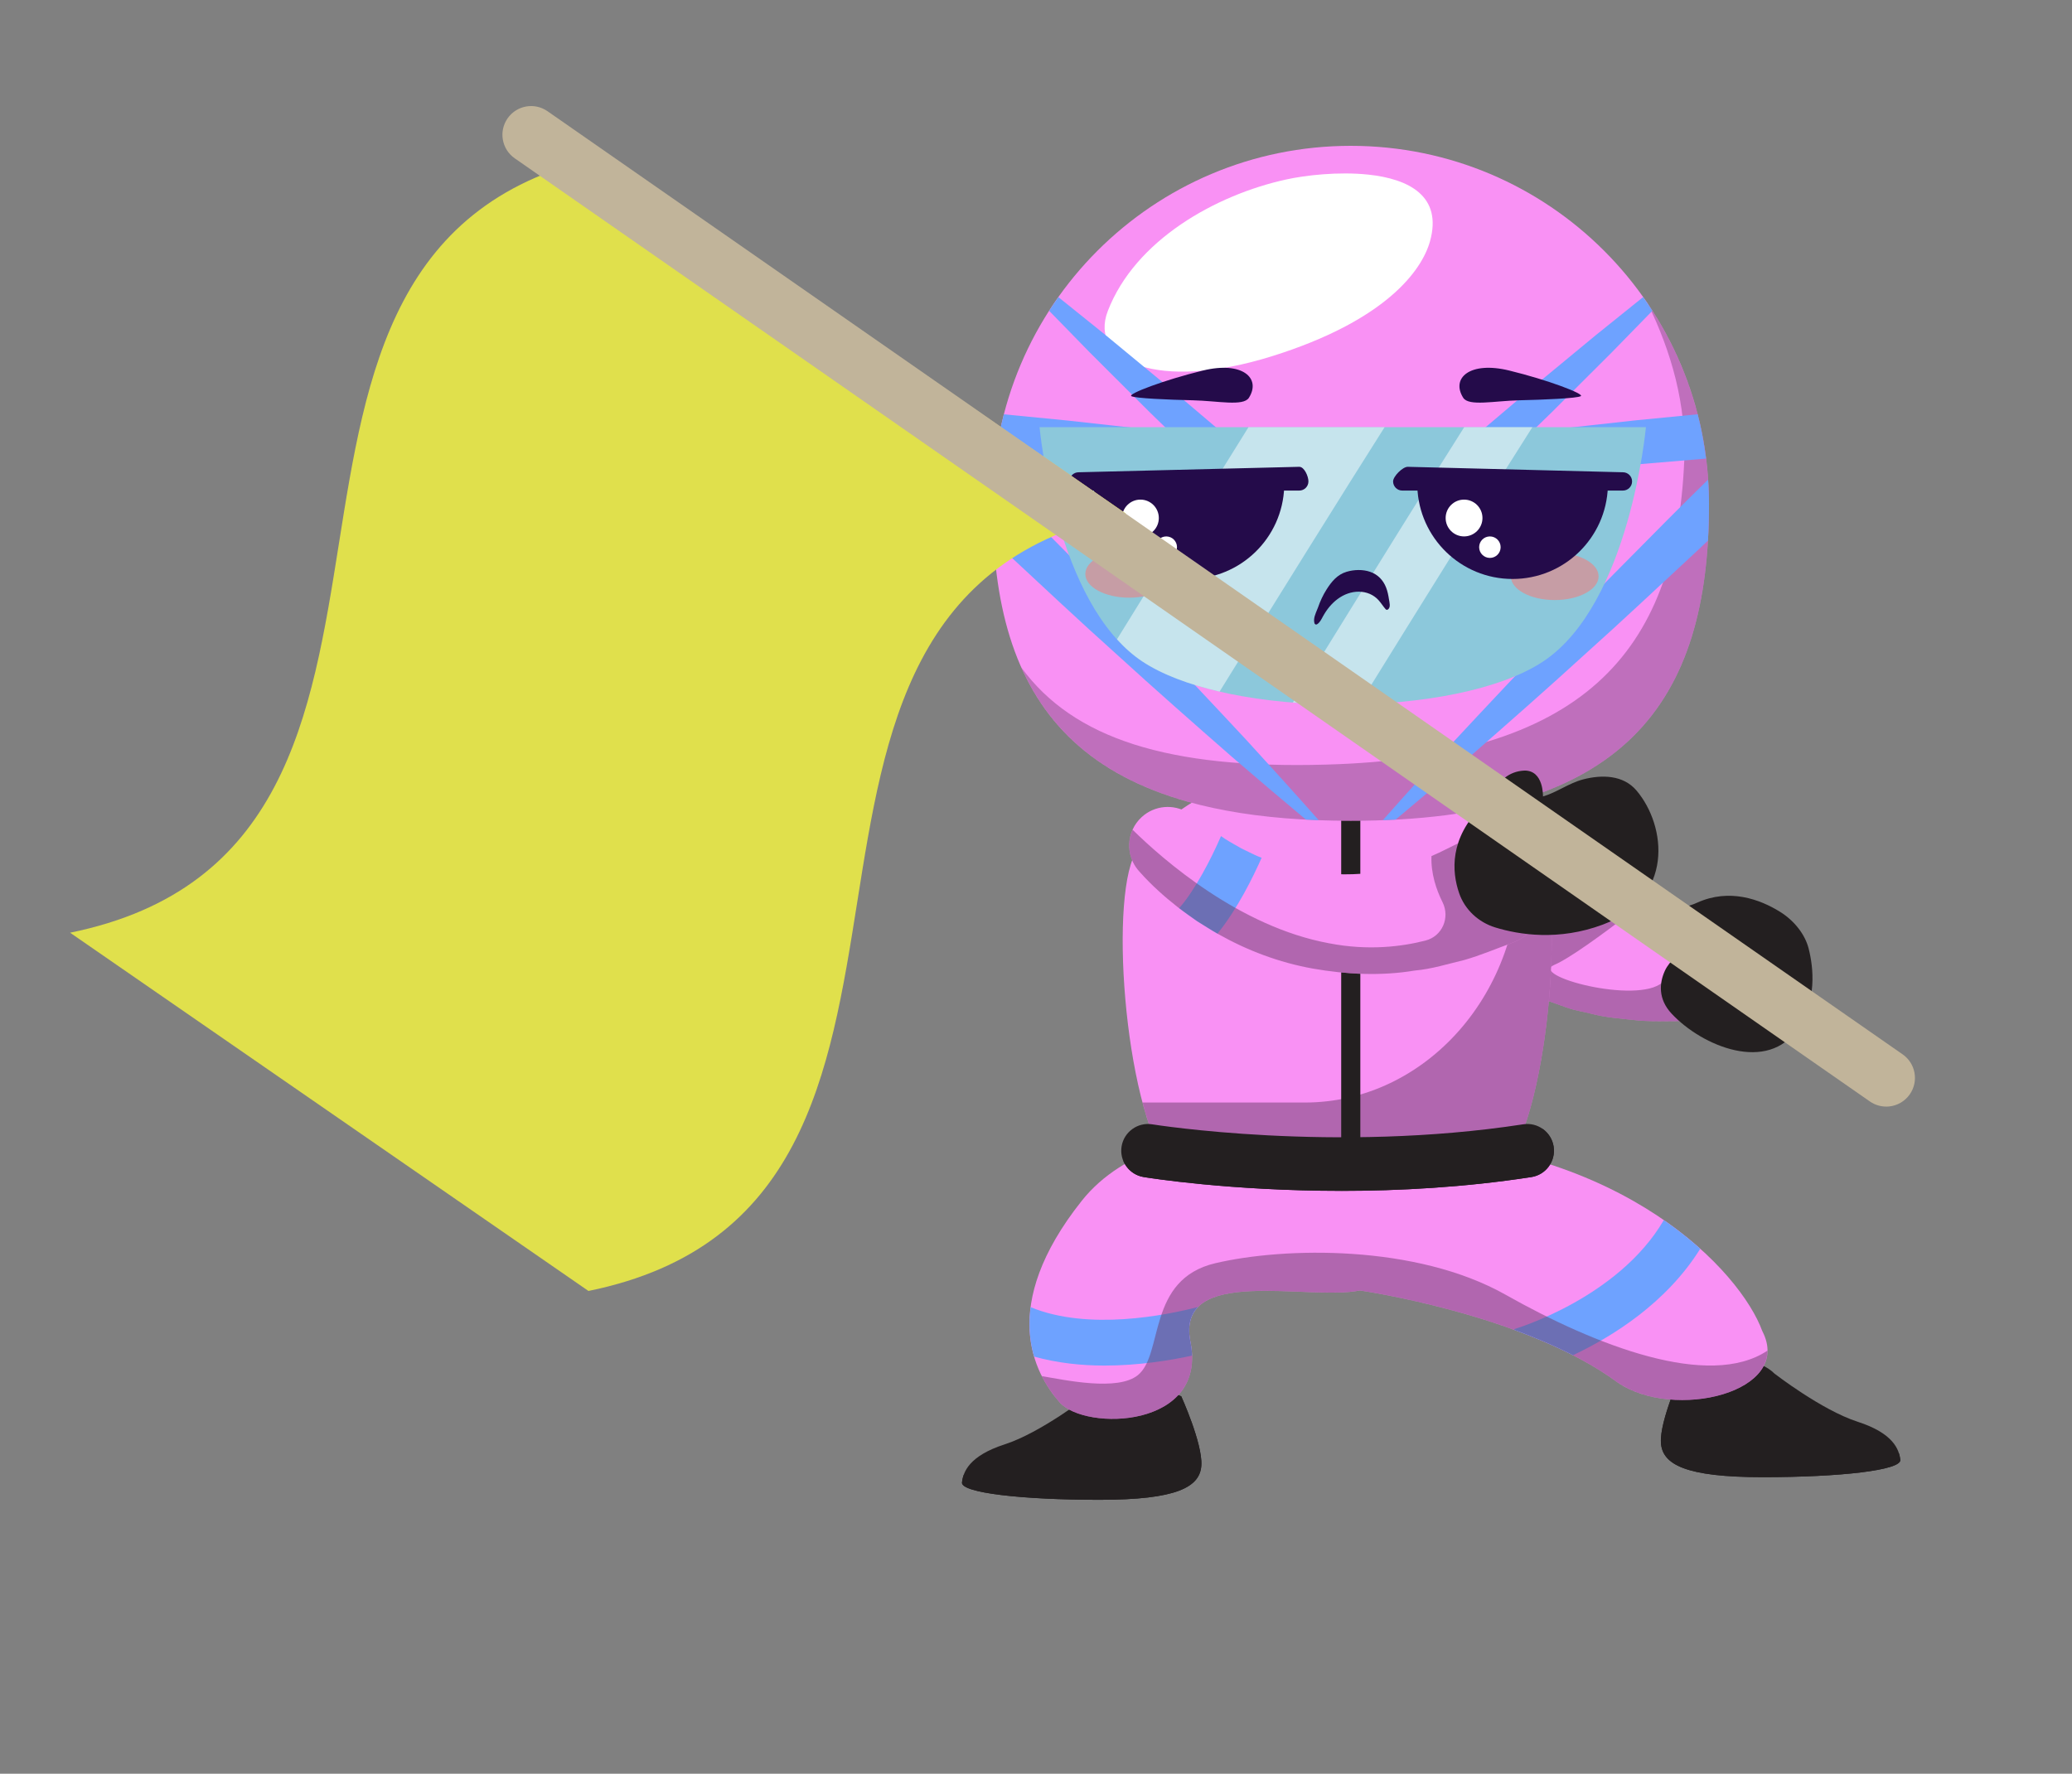 <?xml version="1.0" encoding="UTF-8"?>
<svg xmlns="http://www.w3.org/2000/svg" viewBox="0 0 1842.72 1577.87">
  <rect x="0" y="0" width="1842.72" height="1577.87" fill="#808080" stroke="none"/>
  <defs>
    <style>
      .cls-1 {
        fill: #f991f4;
      }

      .cls-2 {
        fill: #ff7271;
      }

      .cls-2, .cls-3, .cls-4 {
        opacity: .5;
      }

      .cls-5, .cls-4, .cls-6 {
        fill: #fff;
      }

      .cls-3, .cls-7 {
        fill: #6b3d6b;
      }

      .cls-8 {
        fill: #c1b49a;
      }

      .cls-7 {
        opacity: .4;
      }

      .cls-9, .cls-10 {
        fill: #231f20;
      }

      .cls-11 {
        isolation: isolate;
      }

      .cls-12 {
        fill: #8cc8db;
      }

      .cls-4, .cls-6 {
        mix-blend-mode: soft-light;
      }

      .cls-13 {
        fill: #240b4a;
      }

      .cls-14 {
        fill: #e0e04c;
      }

      .cls-10 {
        mix-blend-mode: multiply;
      }

      .cls-15 {
        fill: #6ea2ff;
      }
    </style>
  </defs>
  <g class="cls-11">
    <g id="OBJECTS">
      <g>
        <g>
          <path class="cls-1" d="M1313.02,740.63c.06-.14.63.99,1.11,1.88.43.85,1.01,1.85,1.62,2.86,1.14,1.99,2.32,3.99,3.74,6,2.51,4.07,5.73,7.88,8.62,11.76,6.51,7.34,13.18,14.47,20.96,20.21,15.15,11.91,32.5,20.06,50.89,25.1l14.17,2.89c4.6,1.17,9.8.94,14.61,1.55,9.55,1.46,19.98.25,29.91.22,10.11-.58,20.55-2.71,30.68-3.81l31.01-7.43,3.88-.93c28.19-6.75,56.51,10.63,63.26,38.81,6.75,28.19-10.63,56.51-38.81,63.26-2.24.54-4.77.94-7,1.18l-41.57,4.16c-14.33-.1-28.34.59-42.7-.5-14.49-1.68-28.73-2.38-43.2-6.28-7.19-1.83-14.36-2.82-21.43-5.45l-21.08-7.52c-27.64-11.7-53.35-28.73-74-50.31-10.55-10.57-19.32-22.65-27.33-35-3.68-6.45-7.48-12.72-10.56-19.57-1.65-3.29-3.15-6.8-4.57-10.38-.72-1.74-1.44-3.52-2.12-5.53-.68-1.94-1.32-3.64-2.25-6.67-5.66-17.17,3.67-35.67,20.83-41.33,17.17-5.66,35.67,3.67,41.33,20.83Z"/>
          <path class="cls-3" d="M1478.53,873.92c-22.62,19.84-119.33-5.92-96.23-15.6,13.4-5.62,43.26-27.51,66.04-44.93-6.65.25-13.32.46-19.6-.5-4.8-.6-10.01-.37-14.61-1.55l-14.17-2.89c-18.39-5.04-35.73-13.19-50.89-25.1-7.77-5.74-14.45-12.87-20.96-20.21-2.89-3.88-6.11-7.69-8.62-11.76-1.42-2.01-2.61-4.01-3.74-6-.61-1.01-1.2-2.01-1.62-2.86-.48-.89-1.05-2.01-1.11-1.88-5.66-17.17-24.17-26.49-41.33-20.83-17.17,5.66-26.49,24.17-20.83,41.33.93,3.03,1.56,4.73,2.25,6.67.68,2,1.4,3.78,2.12,5.53,1.42,3.57,2.92,7.08,4.57,10.38,3.09,6.85,6.88,13.12,10.56,19.57,8.01,12.35,16.78,24.44,27.33,35,20.66,21.58,46.37,38.61,74,50.31l21.08,7.53c7.07,2.63,14.24,3.63,21.43,5.45,14.47,3.89,28.71,4.6,43.2,6.28,14.36,1.09,28.37.4,42.7.5l41.57-4.16c2.23-.24,4.76-.65,7-1.18,15.66-3.75,27.76-14.26,34.47-27.6-31.56-6.45-88.51-15.6-104.61-1.48Z"/>
        </g>
        <path class="cls-9" d="M1578.25,1222.01s41.88,32.42,73.74,42.7c31.86,10.28,37,24.67,38.03,33.92,1.03,9.25-53.44,15.42-122.31,15.42s-89.55-11.31-90.58-30.83c-1.03-19.53,17.88-61.2,17.88-61.2,0,0,56.78-26.25,83.24,0Z"/>
        <path class="cls-10" d="M1588.28,1299.16c-68.86,0-89.55-11.31-90.58-30.83-.74-13.97,8.7-39.19,14.15-52.46-9.97,3.02-16.83,6.15-16.83,6.15,0,0-18.91,41.67-17.88,61.2,1.03,19.53,21.72,30.83,90.58,30.83s123.34-6.17,122.31-15.42c-.19-1.73-.53-3.64-1.16-5.67-21.96,3.89-58.55,6.2-100.59,6.2Z"/>
        <path class="cls-9" d="M967.31,1242.15s-41.88,32.42-73.74,42.7c-31.86,10.28-37,24.67-38.03,33.92-1.03,9.25,53.45,15.42,122.31,15.42s89.55-11.3,90.58-30.83c1.03-19.53-17.88-61.2-17.88-61.2,0,0-56.77-26.25-83.24,0Z"/>
        <path class="cls-10" d="M1050.55,1242.15s-3.34-1.53-8.69-3.47c5.53,13.74,13.86,36.9,13.17,50.05-1.03,19.53-21.72,30.83-90.58,30.83-46.7,0-86.73-2.84-107.37-7.55-.86,2.43-1.32,4.72-1.54,6.76-1.03,9.25,53.44,15.42,122.31,15.42s89.55-11.3,90.58-30.83c1.03-19.53-17.88-61.2-17.88-61.2Z"/>
        <path class="cls-1" d="M1567.3,1184.13c-19.32-53.1-122.74-164.82-326.03-171.51-9.66-3.4-204.76-38.31-279.27,55.64-74.52,93.95-42.39,153.25-19.71,179.17,22.68,25.92,132.49,23.44,116.29-54.31-12.96-68.04,105.44-35.67,150.8-45.16,0,0,146.58,20.95,228.99,81.67,49.87,34.69,157.13,9.06,128.94-45.5Z"/>
        <path class="cls-1" d="M1366.48,755.39c-45.28-55.8-123.89-75.95-159.19-82.43-12-2.2-24.13-2.2-36.14,0-35.3,6.47-113.92,26.62-159.19,82.43-26.33,34.84-12.57,226.93,27.44,281.56h299.64c40.01-54.63,53.76-246.72,27.44-281.56Z"/>
        <path class="cls-3" d="M1366.48,755.39c-5.46-6.73-11.43-12.92-17.73-18.65,1.02,8.09,1.75,16.94,2.12,26.53,4.6,118.82-82.6,217.51-190.43,217.51h-144.34c6.27,23.61,14.08,43.58,23.31,56.18h299.64c40.01-54.63,53.76-246.72,27.44-281.56Z"/>
        <path class="cls-9" d="M1192.96,1059.36c-99.11,0-171.37-11.57-175.88-12.3-12.94-2.12-21.71-14.33-19.6-27.27,2.11-12.94,14.42-21.72,27.27-19.61,1.61.26,162.01,25.83,329.88-.03,13-2.04,25.1,6.9,27.09,19.86,2,12.97-6.89,25.1-19.86,27.09-59.7,9.2-117.87,12.27-168.92,12.27Z"/>
        <path class="cls-10" d="M1381.73,1020c-1.04-6.73-4.83-12.33-10.03-15.91.64,1.63,1.16,3.33,1.44,5.13,1.99,12.96-6.9,25.1-19.86,27.09-59.7,9.2-117.87,12.27-168.92,12.27-99.11,0-171.37-11.57-175.88-12.3-3.56-.58-6.76-1.99-9.55-3.91,2.98,7.48,9.62,13.29,18.14,14.69,4.51.74,76.77,12.3,175.87,12.3,51.05,0,109.22-3.07,168.92-12.27,12.96-1.99,21.85-14.13,19.86-27.09Z"/>
        <rect class="cls-9" x="1192.79" y="729.57" width="17.01" height="292.15"/>
        <g>
          <path class="cls-1" d="M1519.89,448.32c0,175.95-74.1,281.82-318.59,281.82s-318.59-105.87-318.59-281.82,142.64-318.59,318.59-318.59,318.59,142.64,318.59,318.59Z"/>
          <path class="cls-7" d="M1465.47,270.19c20.72,42.27,34.56,89.82,32.39,140.02-7.47,172.28-92.25,263.61-318.59,269.96-140.43,3.94-224.63-23.15-270.87-86.26,38.82,87.02,126.26,136.24,292.89,136.24,244.49,0,318.59-105.87,318.59-281.82,0-65.98-20.06-127.28-54.41-178.13Z"/>
          <path class="cls-6" d="M1217.02,155.35c-26.68-2.86-56.25.58-73.3,4.34-62.53,13.76-134.11,53.82-158.48,116.92-17.25,44.67,44.6,71.97,145.96,40.28,101.35-31.69,133.3-76.35,140.53-102.13,11.37-40.55-19.09-55.6-54.71-59.42Z"/>
          <g>
            <path class="cls-15" d="M1519.07,426.65c-12.05,11.88-24.15,23.7-36.06,35.72-32.04,32.45-64.36,64.62-95.83,97.66-31.81,32.69-63,66.02-94.12,99.42-21.24,23.2-42.35,46.54-63.22,70.13,3.83-.14,7.64-.29,11.37-.49,21.98-18.37,43.78-36.92,65.48-55.58,34.35-30.07,68.63-60.2,102.3-90.98,34-30.43,67.16-61.72,100.59-92.74,3.15-2.93,6.24-5.93,9.38-8.88.62-10.58.92-21.44.92-32.58,0-7.29-.33-14.51-.82-21.68Z"/>
            <path class="cls-15" d="M1387.17,417.98l69.78-4.96,60.3-5.07c-1.7-13.41-4.13-26.58-7.44-39.42l-56.4,5.51-69.54,7.7c-7.25.82-14.51,1.62-21.77,2.43l18.41-17.9,52.93-52.82,36.07-36.96c-2.65-4.13-5.39-8.18-8.22-12.18l-41.88,33.69-57.64,47.64-56.99,48.35-36.63,31.08,49.19-2.5c23.3-1.19,46.55-3.01,69.82-4.6Z"/>
          </g>
          <g>
            <path class="cls-15" d="M1040.8,345.66l-57.64-47.64-41.88-33.69c-2.83,3.99-5.57,8.05-8.22,12.18l36.07,36.96,52.93,52.82,18.41,17.9c-7.26-.8-14.51-1.6-21.77-2.42l-69.54-7.7-56.4-5.51c-3.31,12.83-5.74,26.01-7.44,39.42l60.3,5.07,69.79,4.96c23.27,1.59,46.51,3.42,69.82,4.6l49.19,2.5-36.63-31.08-56.99-48.35Z"/>
            <path class="cls-15" d="M1109.53,659.44c-31.12-33.4-62.31-66.73-94.12-99.42-31.47-33.04-63.78-65.21-95.83-97.66-11.91-12.02-24.01-23.85-36.07-35.72-.48,7.17-.82,14.38-.82,21.68,0,11.15.3,22.01.92,32.58,3.14,2.95,6.23,5.95,9.38,8.88,33.43,31.02,66.59,62.31,100.59,92.74,33.67,30.77,67.95,60.91,102.3,90.98,21.7,18.66,43.5,37.21,65.48,55.58,3.74.2,7.54.35,11.37.49-20.87-23.58-41.98-46.93-63.22-70.13Z"/>
          </g>
          <g>
            <path class="cls-12" d="M1194.16,380h-269.63s14.24,157.09,91.24,208.32c77,51.23,279.77,51.23,356.78,0,77-51.23,91.24-208.32,91.24-208.32h-269.63Z"/>
            <g>
              <path class="cls-4" d="M1231.39,380h-121.04c-27.43,43.84-64.94,104.47-116.97,188.71,6.81,7.5,14.23,14.18,22.4,19.61,17.45,11.61,41.4,20.56,68.85,26.91,48.68-78.68,110.93-178.73,146.77-235.23Z"/>
              <path class="cls-4" d="M1302.19,380c-28.91,45.55-75.61,120.64-152.39,244.96,19.38,1.54,39.27,2.08,59.02,1.58,52.18-84.33,119.41-192.35,153.98-246.53h-60.6Z"/>
            </g>
          </g>
        </g>
        <g>
          <path class="cls-1" d="M1065.14,728.22c.26.16,1.22,1.01,2.16,1.8.87.77,1.8,1.56,2.86,2.38,2.06,1.62,4,3.29,6.25,4.85,4.26,3.26,8.82,6.23,13.4,9.19,4.57,2.94,9.43,5.5,14.11,8.23,4.93,2.31,9.72,4.87,14.67,7.02,19.79,8.68,40.52,14.09,61.25,15.54,20.7,1.33,41.39.54,61.57-5.23,10.17-1.68,20-6.43,29.91-9.63,9.83-3.93,19.34-9.41,28.99-13.81l5.87-2.67c25.29-11.52,55.13-.37,66.66,24.92,11.52,25.29.37,55.13-24.93,66.66-1.18.54-2.48,1.06-3.67,1.5-14.02,5.1-27.55,10.87-41.91,15-14.7,3.46-28.86,8.06-44.15,9.4-29.82,5-61.01,3.5-90.72-1.77-29.88-5.35-58.36-16.14-84.02-30.67-6.43-3.62-12.58-7.67-18.83-11.51-5.98-4.27-12.04-8.38-17.79-12.94-5.74-4.57-11.41-9.21-16.84-14.28-2.75-2.4-5.44-5.15-8.13-7.79-1.33-1.28-2.69-2.71-4.08-4.2l-4.57-5.01c-12.75-13.98-11.76-35.66,2.23-48.41,11.53-10.52,28.29-11.68,40.97-3.93l8.74,5.36Z"/>
          <path class="cls-15" d="M1103.91,754.67c-4.68-2.73-9.54-5.29-14.11-8.23-1.33-.86-2.57-1.8-3.9-2.67-8.92,20.7-23.42,48.46-37.21,64.12,5.19,3.99,10.56,7.72,15.9,11.53,6.03,3.71,11.98,7.59,18.16,11.12,17.66-21.69,31.86-50.7,39.27-67.49-1.15-.48-2.32-.86-3.46-1.36-4.95-2.15-9.73-4.71-14.67-7.02Z"/>
          <path class="cls-3" d="M1370.56,766.41c-13.12-22.77-42.44-30.53-66.36-19.63l-3.9,1.78c-9.07,4.13-18.03,9.14-27.23,12.99-.58,15.48,4.26,29.83,9.84,41.01,6.84,13.72-.23,30.28-15.07,34.11-20.75,5.35-50.85,9.3-86.06,2.41-79.34-14.72-147.17-74.07-174.51-100.97-5.4,12.07-3.55,26.7,5.93,37.09l4.57,5.01c1.38,1.5,2.75,2.92,4.08,4.2,2.69,2.64,5.37,5.39,8.13,7.79,5.43,5.07,11.1,9.71,16.84,14.28,5.75,4.56,11.8,8.67,17.79,12.94,6.25,3.84,12.4,7.89,18.83,11.51,25.66,14.52,54.14,25.32,84.02,30.67,29.71,5.27,60.9,6.77,90.72,1.77,15.29-1.34,29.45-5.94,44.15-9.4,14.36-4.13,27.89-9.9,41.91-15,1.2-.44,2.49-.96,3.67-1.5,26.77-12.2,37.71-44.94,22.66-71.06Z"/>
          <path class="cls-9" d="M1372.24,708.5c12.08-3.46,23.14-11.94,35.91-15.22,16.5-4.25,35.52-3.97,47.36,10.06,26.61,31.52,33.57,95.35-29.98,119.13-39.41,14.75-74.63,9.04-95.7,2.57-14.92-4.58-27.1-15.77-32.16-30.53-6.62-19.32-8.63-48.62,20.23-77.45,4.43-4.43,8.54-9.25,11.61-14.7,3.82-6.79,11.7-16.2,26.2-16.89,17.36-.22,16.52,23.04,16.52,23.04Z"/>
        </g>
        <path class="cls-9" d="M1497.49,841.03c-4.09,8-12.75,13.75-16.73,22.31-5.14,11.07-6.27,25.35,5.86,38.36,27.26,29.22,85.87,53.33,112.54,12.91,16.54-25.07,13.82-53.07,9.37-70.72-3.15-12.5-12.63-24.92-25.93-33.07-17.41-10.67-44.4-20.86-73.22-7.84-4.42,2-9.19,3.64-14.47,4.32-6.56.84-15.86,3.94-17.55,14.57-1.47,12.9,20.13,19.17,20.13,19.17Z"/>
        <g>
          <g>
            <path class="cls-2" d="M1043.27,510.6c0,11.64-17.47,21.08-39.02,21.08s-39.02-9.44-39.02-21.08,17.47-21.08,39.02-21.08,39.02,9.44,39.02,21.08Z"/>
            <path class="cls-2" d="M1343.66,512.71c0,11.64,17.47,21.08,39.02,21.08s39.02-9.44,39.02-21.08-17.47-21.08-39.02-21.08-39.02,9.44-39.02,21.08Z"/>
            <path class="cls-13" d="M972.65,432.98c1.45,45.56,38.81,82.06,84.73,82.06s83.28-36.5,84.73-82.06h-169.45Z"/>
            <path class="cls-5" d="M1030.59,460.81c0,9.04-7.33,16.37-16.37,16.37s-16.37-7.33-16.37-16.37,7.33-16.37,16.37-16.37,16.37,7.33,16.37,16.37Z"/>
            <path class="cls-5" d="M1027.64,486.75c0-5.28,4.28-9.56,9.56-9.56s9.56,4.28,9.56,9.56-4.28,9.56-9.56,9.56-9.56-4.28-9.56-9.56Z"/>
            <path class="cls-13" d="M1260.48,432.98c1.45,45.56,38.81,82.06,84.73,82.06s83.28-36.5,84.73-82.06h-169.45Z"/>
            <path class="cls-5" d="M1318.42,460.81c0,9.04-7.33,16.37-16.37,16.37s-16.37-7.33-16.37-16.37,7.33-16.37,16.37-16.37,16.37,7.33,16.37,16.37Z"/>
            <path class="cls-5" d="M1315.47,486.75c0-5.28,4.28-9.56,9.56-9.56s9.56,4.28,9.56,9.56-4.28,9.56-9.56,9.56-9.56-4.28-9.56-9.56Z"/>
            <g>
              <path class="cls-13" d="M1301.3,353.84c4.95,7.86,28.03,2.72,49.71,2.25,21.9-.48,51.58-1.75,54.87-3.7,3.29-1.95-28.84-14.28-63.73-22.79-34.89-8.5-51.91,6.68-40.85,24.24Z"/>
              <path class="cls-13" d="M1110.72,353.84c-4.95,7.86-28.03,2.72-49.71,2.25-21.9-.48-51.58-1.75-54.87-3.7-3.29-1.95,28.84-14.28,63.73-22.79,34.89-8.5,51.91,6.68,40.85,24.24Z"/>
            </g>
          </g>
          <path class="cls-13" d="M1155.51,436.4h-196.26c-4.49,0-8.14-3.64-8.14-8.14h0c0-4.49,3.64-8.14,8.14-8.14l196.26-4.86c4.49,0,8.14,8.5,8.14,13h0c0,4.49-3.64,8.14-8.14,8.14Z"/>
          <path class="cls-13" d="M1443.34,436.4h-196.26c-4.49,0-8.14-3.64-8.14-8.14h0c0-4.49,8.5-13,13-13l191.4,4.86c4.49,0,8.14,3.64,8.14,8.14h0c0,4.49-3.64,8.14-8.14,8.14Z"/>
          <path class="cls-13" d="M1235.27,533.16c-.53-3.58-1.25-7.16-2.57-10.54-2.57-6.59-7.33-11.56-14.07-13.9-6.66-2.3-14.39-2.05-21.1-.05-8.1,2.43-13.21,8.56-17.61,15.47-3.29,5.15-5.87,10.72-7.85,16.5-.19.46-.39.92-.57,1.39-1.52,3.87-3.72,8.21-2.47,12.44.27.92,1.37,1.42,2.22.9,2.63-1.6,3.8-4.3,5.23-6.9,1.65-3,3.53-5.89,5.72-8.53,4.37-5.26,9.91-9.64,16.42-11.92,6.34-2.22,13.33-2.37,19.57.3,2.98,1.28,5.66,3.18,7.83,5.59,2.3,2.57,4.08,5.55,6.38,8.12.58.65,1.54.49,2.14,0,2.45-2,1.12-6.26.74-8.89Z"/>
        </g>
        <path class="cls-14" d="M1001.37,456.91c-380.62,77.53-97.41,613.97-478.03,691.49-153.67-106.23-307.33-212.46-461-318.69,380.62-77.53,97.41-613.96,478.03-691.49,153.67,106.23,307.33,212.46,461,318.69Z"/>
        <path class="cls-15" d="M1512.09,1110.86c-9.58-8.6-20.36-17.17-32.38-25.49-40.61,69.52-131.98,96.66-132.97,96.95l.24.83c17.58,6.44,35.22,13.89,51.89,22.43,34.54-16.3,82.97-46.15,113.23-94.71Z"/>
        <path class="cls-15" d="M1060.13,1205.93c-.13-4.03-.61-8.29-1.55-12.82-2.67-14.02.3-23.73,7-30.47-28.69,7.44-97.76,21.39-149,.18-2.19,16.8-.56,31.45,3.1,43.97,20.55,5.74,42.02,7.99,62.59,7.99,29.84,0,57.66-4.46,77.85-8.85Z"/>
        <path class="cls-3" d="M1571.87,1201.49c-51.96,34.7-152.87-4.57-232.72-49.65-79.88-45.09-197.12-42.52-258.32-28.12-61.2,14.4-45.74,80.94-68.93,99.62-17.83,14.36-64.12,4.46-85.36.8,4.81,9.53,10.52,17.3,15.75,23.27,22.68,25.92,132.49,23.44,116.29-54.31-12.96-68.04,105.44-35.67,150.8-45.16,0,0,146.58,20.95,228.99,81.67,44.22,30.76,133.48,14.08,133.51-28.13Z"/>
        <path class="cls-8" d="M1680.13,984.27c-5.87.6-11.97-.81-17.19-4.45L457.77,140.83c-11.57-8.05-14.42-23.96-6.36-35.53,8.05-11.57,23.96-14.43,35.53-6.36l1205.17,839c11.57,8.05,14.42,23.96,6.36,35.53-4.42,6.35-11.21,10.08-18.34,10.81Z"/>
      </g>
    </g>
  </g>
</svg>